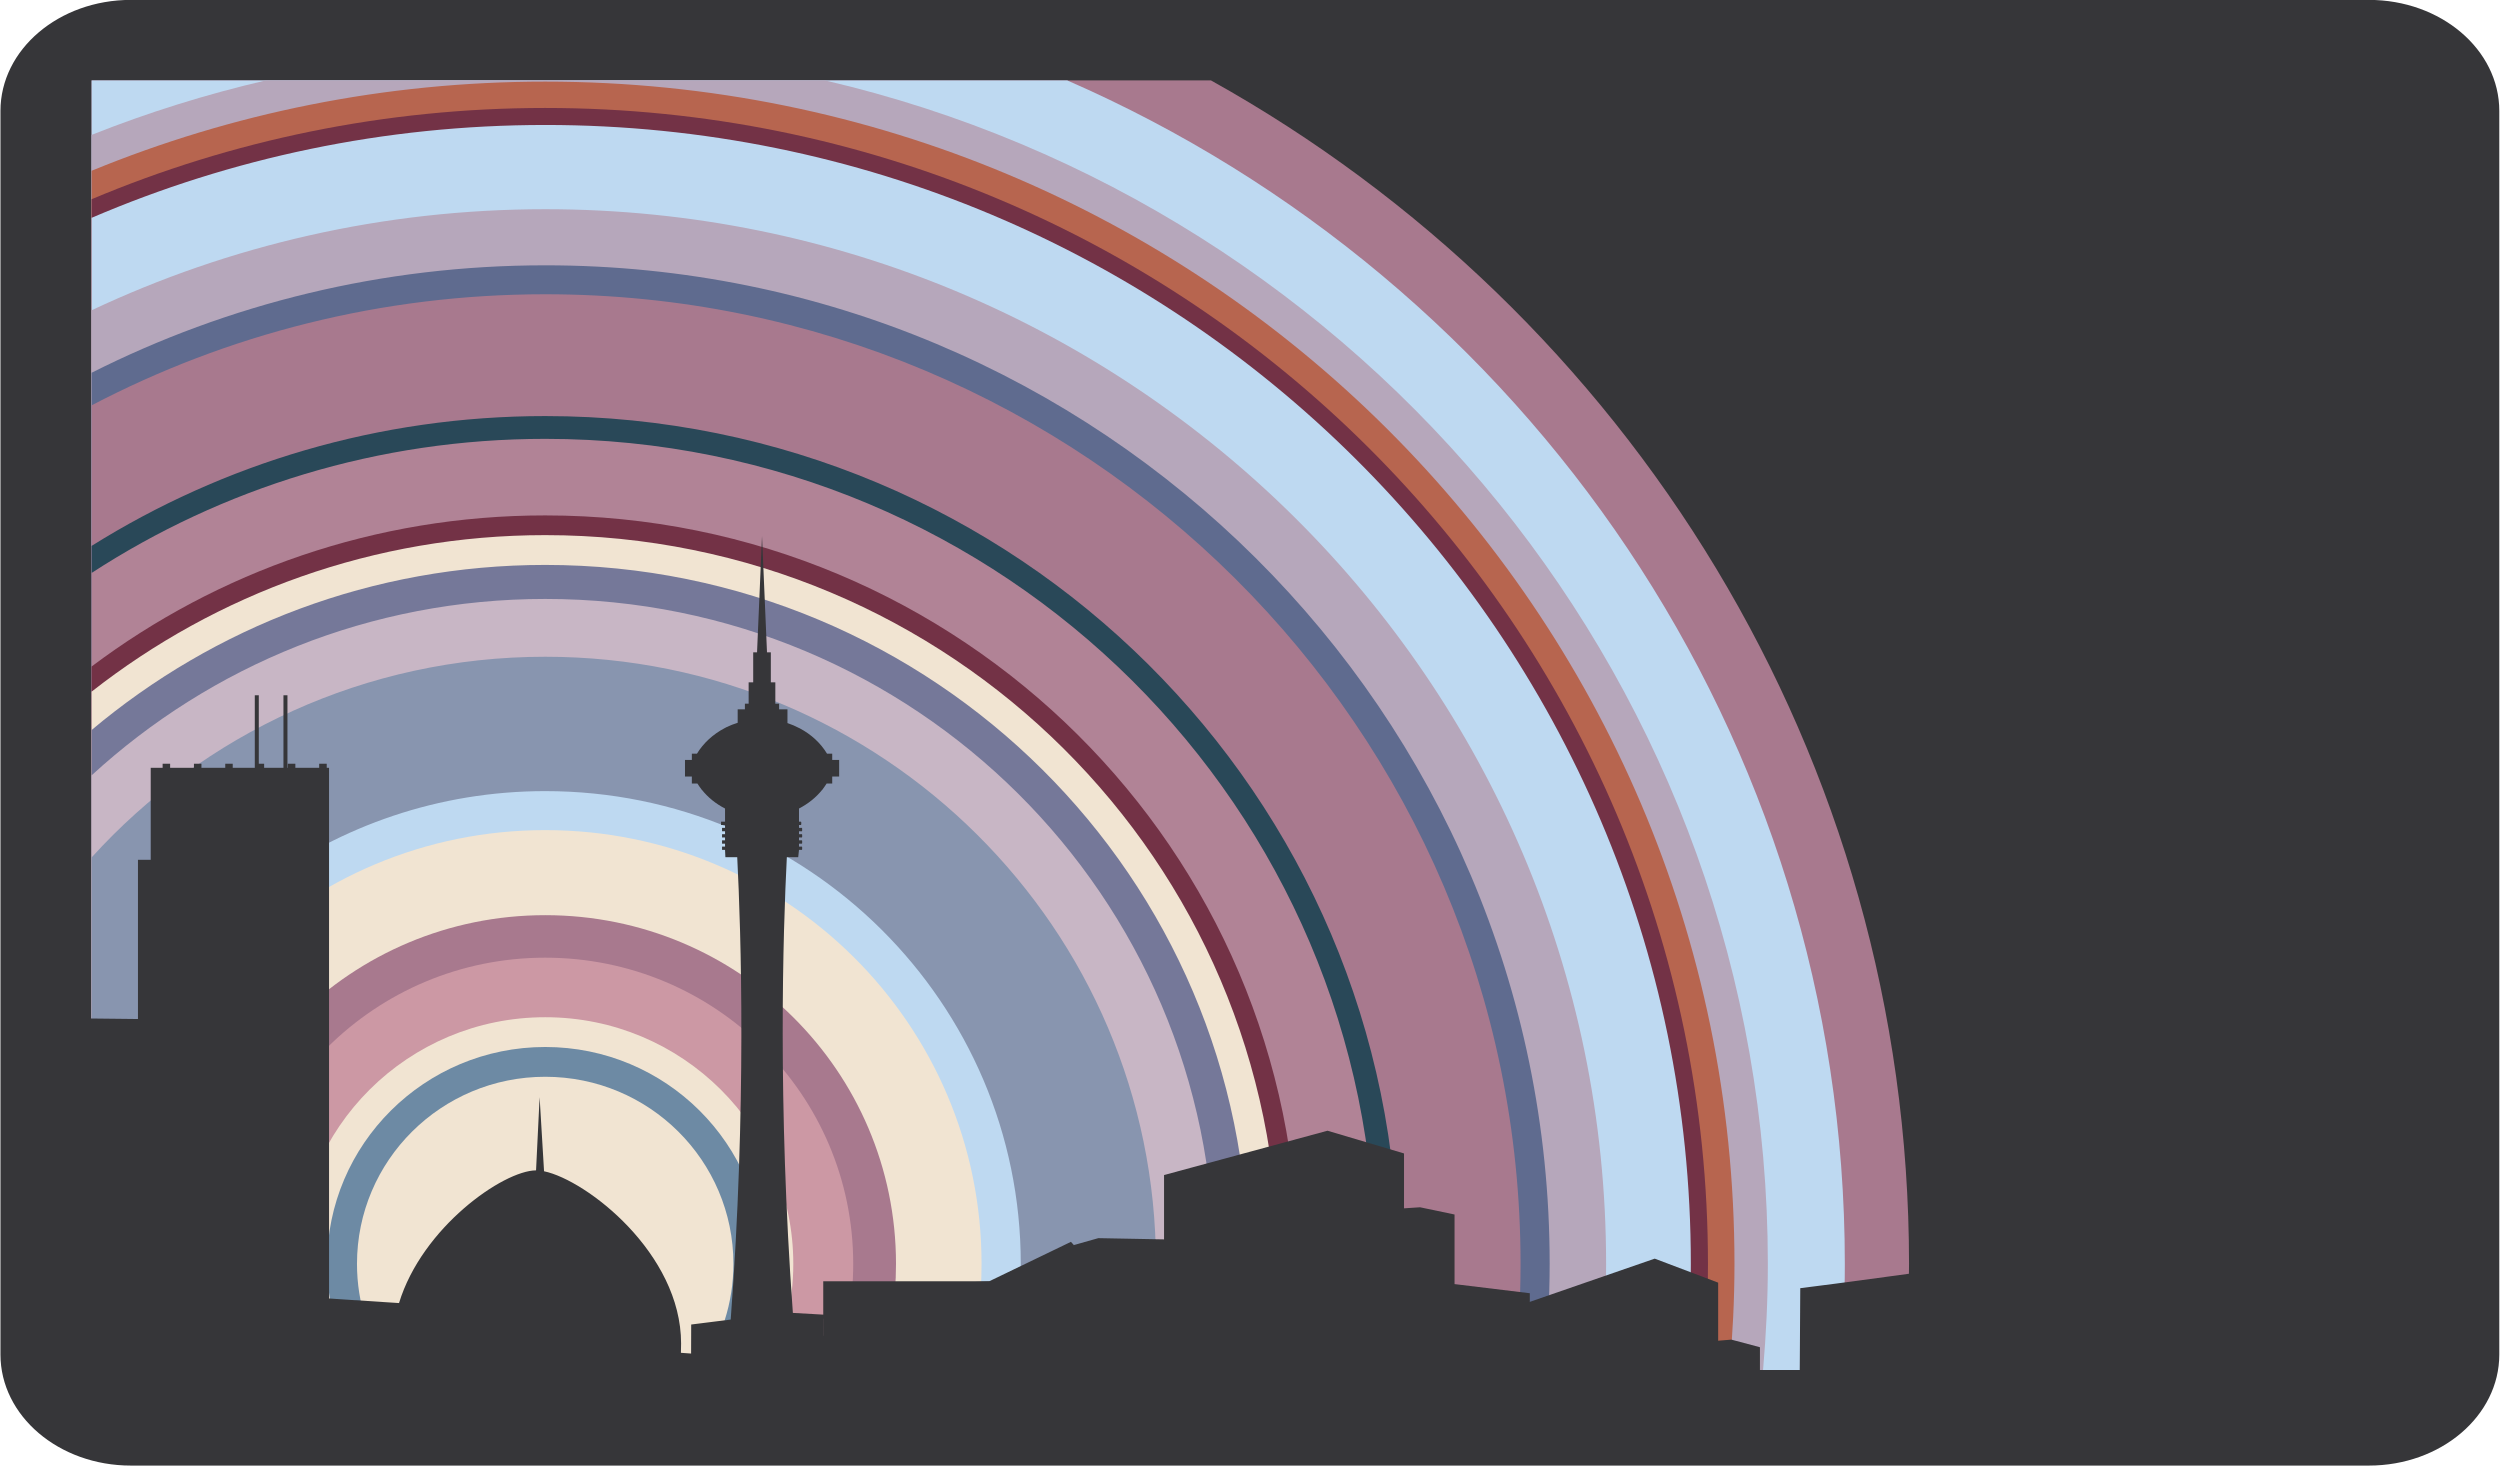 <?xml version="1.0" encoding="UTF-8" standalone="no"?>
<!DOCTYPE svg PUBLIC "-//W3C//DTD SVG 1.1//EN" "http://www.w3.org/Graphics/SVG/1.1/DTD/svg11.dtd">
<svg width="100%" height="100%" viewBox="0 0 651 382" version="1.1" xmlns="http://www.w3.org/2000/svg" xmlns:xlink="http://www.w3.org/1999/xlink" xml:space="preserve" xmlns:serif="http://www.serif.com/" style="fill-rule:evenodd;clip-rule:evenodd;stroke-linejoin:round;stroke-miterlimit:1.414;">
    <g transform="matrix(1,0,0,1,-1387.15,-38.68)">
        <g transform="matrix(4.167,0,0,4.167,-103.189,369.759)">
            <path d="M513.836,5.194C513.836,9.027 510.188,12.133 505.686,12.133L365.831,12.133C361.331,12.133 357.682,9.027 357.682,5.194L357.682,-72.522C357.682,-76.354 361.331,-79.459 365.831,-79.459L505.686,-79.459C510.188,-79.459 513.836,-76.354 513.836,-72.522L513.836,5.194Z" style="fill:rgb(54,54,57);fill-rule:nonzero;"/>
        </g>
        <g transform="matrix(4.167,0,0,4.167,-103.189,369.759)">
            <rect x="363.376" y="-74.428" width="141.83" height="80.59" style="fill:rgb(54,54,57);"/>
        </g>
        <g transform="matrix(4.167,0,0,4.167,-103.189,369.759)">
            <path d="M476.682,6.162C476.852,3.973 476.95,1.763 476.95,-0.47C476.95,-32.244 459.354,-59.926 433.327,-74.428L363.376,-74.428L363.376,6.162L476.682,6.162Z" style="fill:rgb(168,121,142);fill-rule:nonzero;"/>
        </g>
        <g transform="matrix(4.167,0,0,4.167,-103.189,369.759)">
            <path d="M472.655,6.162C472.835,3.974 472.938,1.764 472.938,-0.47C472.938,-33.527 452.954,-61.938 424.344,-74.428L363.376,-74.428L363.376,6.162L472.655,6.162Z" style="fill:rgb(190,217,241);fill-rule:nonzero;"/>
        </g>
        <g transform="matrix(4.167,0,0,4.167,-103.189,369.759)">
            <path d="M467.827,6.162C468.018,3.976 468.127,1.766 468.127,-0.47C468.127,-36.441 442.975,-66.568 409.204,-74.428L374.264,-74.428C370.522,-73.557 366.885,-72.418 363.376,-71.023L363.376,6.162L467.827,6.162Z" style="fill:rgb(182,167,187);fill-rule:nonzero;"/>
        </g>
        <g transform="matrix(4.167,0,0,4.167,-103.189,369.759)">
            <path d="M465.731,6.162C465.928,3.977 466.042,1.767 466.042,-0.47C466.042,-41.274 432.768,-74.352 391.725,-74.352C381.684,-74.352 372.112,-72.369 363.376,-68.781L363.376,6.162L465.731,6.162Z" style="fill:rgb(183,101,79);fill-rule:nonzero;"/>
        </g>
        <g transform="matrix(4.167,0,0,4.167,-103.189,369.759)">
            <path d="M464.069,6.162C464.27,3.977 464.385,1.768 464.385,-0.47C464.385,-40.365 431.856,-72.706 391.725,-72.706C381.667,-72.706 372.086,-70.674 363.376,-67.002L363.376,6.162L464.069,6.162Z" style="fill:rgb(115,50,70);fill-rule:nonzero;"/>
        </g>
        <g transform="matrix(4.167,0,0,4.167,-103.189,369.759)">
            <path d="M462.995,6.162C463.2,3.977 463.315,1.768 463.315,-0.47C463.315,-39.778 431.262,-71.643 391.725,-71.643C381.653,-71.643 372.071,-69.571 363.376,-65.84L363.376,6.162L462.995,6.162Z" style="fill:rgb(190,217,241);fill-rule:nonzero;"/>
        </g>
        <g transform="matrix(4.167,0,0,4.167,-103.189,369.759)">
            <path d="M457.674,6.162C457.895,3.979 458.02,1.769 458.02,-0.47C458.02,-36.871 428.34,-66.379 391.725,-66.379C381.581,-66.379 371.971,-64.112 363.376,-60.064L363.376,6.162L457.674,6.162Z" style="fill:rgb(182,167,187);fill-rule:nonzero;"/>
        </g>
        <g transform="matrix(4.167,0,0,4.167,-103.189,369.759)">
            <path d="M454.127,6.162C454.358,3.981 454.493,1.771 454.493,-0.47C454.493,-34.936 426.391,-62.873 391.725,-62.873C381.522,-62.873 371.891,-60.451 363.376,-56.158L363.376,6.162L454.127,6.162Z" style="fill:rgb(95,107,143);fill-rule:nonzero;"/>
        </g>
        <g transform="matrix(4.167,0,0,4.167,-103.189,369.759)">
            <path d="M452.297,6.162C452.538,3.982 452.674,1.772 452.674,-0.47C452.674,-33.936 425.385,-61.064 391.725,-61.064C381.489,-61.064 371.844,-58.553 363.376,-54.121L363.376,6.162L452.297,6.162Z" style="fill:rgb(168,121,142);fill-rule:nonzero;"/>
        </g>
        <g transform="matrix(4.167,0,0,4.167,-103.189,369.759)">
            <path d="M444.586,6.162C444.86,3.988 445.018,1.777 445.018,-0.47C445.018,-29.731 421.159,-53.452 391.725,-53.452C381.307,-53.452 371.586,-50.477 363.376,-45.339L363.376,6.162L444.586,6.162Z" style="fill:rgb(41,72,88);fill-rule:nonzero;"/>
        </g>
        <g transform="matrix(4.167,0,0,4.167,-103.189,369.759)">
            <path d="M443.141,6.162C443.422,3.988 443.585,1.779 443.585,-0.47C443.585,-28.946 420.368,-52.028 391.725,-52.028C381.262,-52.028 371.524,-48.945 363.376,-43.648L363.376,6.162L443.141,6.162Z" style="fill:rgb(177,131,150);fill-rule:nonzero;"/>
        </g>
        <g transform="matrix(4.167,0,0,4.167,-103.189,369.759)">
            <path d="M438.284,6.162C438.594,3.994 438.774,1.783 438.774,-0.47C438.774,-26.303 417.71,-47.244 391.725,-47.244C381.077,-47.244 371.26,-43.728 363.376,-37.801L363.376,6.162L438.284,6.162Z" style="fill:rgb(115,50,70);fill-rule:nonzero;"/>
        </g>
        <g transform="matrix(4.167,0,0,4.167,-103.189,369.759)">
            <path d="M437.03,6.162C437.348,3.995 437.534,1.785 437.534,-0.47C437.534,-25.623 417.024,-46.012 391.725,-46.012C381.016,-46.012 371.176,-42.35 363.376,-36.23L363.376,6.162L437.03,6.162Z" style="fill:rgb(241,228,210);fill-rule:nonzero;"/>
        </g>
        <g transform="matrix(4.167,0,0,4.167,-103.189,369.759)">
            <path d="M435.151,6.162C435.483,3.999 435.661,1.785 435.661,-0.47C435.661,-24.596 415.991,-44.15 391.725,-44.15C380.918,-44.15 371.03,-40.266 363.376,-33.832L363.376,6.162L435.151,6.162Z" style="fill:rgb(117,120,153);fill-rule:nonzero;"/>
        </g>
        <g transform="matrix(4.167,0,0,4.167,-103.189,369.759)">
            <path d="M432.987,6.162C433.336,4.002 433.522,1.788 433.522,-0.47C433.522,-23.42 414.807,-42.024 391.725,-42.024C380.782,-42.024 370.827,-37.84 363.376,-30.999L363.376,6.162L432.987,6.162Z" style="fill:rgb(200,182,197);fill-rule:nonzero;"/>
        </g>
        <g transform="matrix(4.167,0,0,4.167,-103.189,369.759)">
            <path d="M429.301,6.162C429.684,4.008 429.889,1.793 429.889,-0.47C429.889,-21.425 412.801,-38.412 391.725,-38.412C380.473,-38.412 370.362,-33.569 363.376,-25.869L363.376,6.162L429.301,6.162Z" style="fill:rgb(136,149,175);fill-rule:nonzero;"/>
        </g>
        <g transform="matrix(4.167,0,0,4.167,-103.189,369.759)">
            <path d="M420.68,6.162C421.172,4.029 421.442,1.811 421.442,-0.47C421.442,-16.787 408.137,-30.015 391.725,-30.015C378.426,-30.015 367.172,-21.331 363.376,-9.357L363.376,6.162L420.68,6.162Z" style="fill:rgb(190,217,241);fill-rule:nonzero;"/>
        </g>
        <g transform="matrix(4.167,0,0,4.167,-103.189,369.759)">
            <path d="M418.161,6.162C418.698,4.039 418.991,1.819 418.991,-0.47C418.991,-15.443 406.784,-27.578 391.725,-27.578C376.665,-27.578 364.456,-15.443 364.456,-0.47C364.456,1.819 364.751,4.039 365.288,6.162L418.161,6.162Z" style="fill:rgb(241,228,210);fill-rule:nonzero;"/>
        </g>
        <g transform="matrix(4.167,0,0,4.167,-103.189,369.759)">
            <path d="M412.592,6.162C413.264,4.068 413.645,1.846 413.645,-0.47C413.645,-12.506 403.831,-22.263 391.725,-22.263C379.616,-22.263 369.803,-12.506 369.803,-0.47C369.803,1.846 370.184,4.068 370.856,6.162L412.592,6.162Z" style="fill:rgb(168,121,142);fill-rule:nonzero;"/>
        </g>
        <g transform="matrix(4.167,0,0,4.167,-103.189,369.759)">
            <path d="M409.782,6.162C410.551,4.096 410.971,1.861 410.971,-0.47C410.971,-11.039 402.356,-19.606 391.725,-19.606C381.094,-19.606 372.477,-11.039 372.477,-0.47C372.477,1.861 372.897,4.096 373.665,6.162L409.782,6.162Z" style="fill:rgb(204,152,164);fill-rule:nonzero;"/>
        </g>
        <g transform="matrix(4.167,0,0,4.167,-103.189,369.759)">
            <path d="M405.704,6.162C406.67,4.15 407.227,1.908 407.227,-0.47C407.227,-8.983 400.288,-15.885 391.725,-15.885C383.161,-15.885 376.219,-8.983 376.219,-0.47C376.219,1.908 376.776,4.15 377.743,6.162L405.704,6.162Z" style="fill:rgb(241,228,210);fill-rule:nonzero;"/>
        </g>
        <g transform="matrix(4.167,0,0,4.167,-103.189,369.759)">
            <path d="M403.606,6.162C404.717,4.199 405.356,1.941 405.356,-0.47C405.356,-7.955 399.252,-14.025 391.725,-14.025C384.194,-14.025 378.09,-7.955 378.09,-0.47C378.09,1.941 378.731,4.199 379.84,6.162L403.606,6.162Z" style="fill:rgb(109,138,164);fill-rule:nonzero;"/>
        </g>
        <g transform="matrix(4.167,0,0,4.167,-103.189,369.759)">
            <path d="M401.407,6.162C402.715,4.277 403.485,1.994 403.485,-0.47C403.485,-6.93 398.219,-12.164 391.725,-12.164C385.227,-12.164 379.961,-6.93 379.961,-0.47C379.961,1.994 380.733,4.277 382.04,6.162L401.407,6.162Z" style="fill:rgb(241,228,210);fill-rule:nonzero;"/>
        </g>
        <g transform="matrix(4.167,0,0,4.167,-103.189,369.759)">
            <path d="M429.149,10.2L429.149,1.223L426.258,1.223L426.258,0.037L424.577,-1.85L419.473,0.615L409.098,0.615L409.098,4.197L409.952,4.197L409.952,5.141L409.098,5.141L409.098,5.73L400.204,5.086C400.213,4.894 400.215,4.697 400.215,4.503C400.215,-1.131 394.307,-5.706 391.651,-6.259L391.374,-10.89L391.151,-6.316C389.09,-6.299 384.028,-2.748 382.588,1.977L372.817,1.342L372.758,10.2L429.149,10.2Z" style="fill:rgb(54,54,57);fill-rule:nonzero;"/>
        </g>
        <g transform="matrix(4.167,0,0,4.167,-103.189,369.759)">
            <path d="M477.778,10.2L500.338,10.2L502.161,9.922L502.161,4.076L498.407,2.621L498.407,-30.514L496.331,-31.637L490.481,-27.894L485.856,-30.141L483.825,-28.736L483.825,-23.397L483.001,-23.727L477.495,-21.104L477.495,1.642L472.618,2.311L472.461,2.262L472.461,2.332L472.434,2.337L472.461,2.348L472.36,8.047L477.778,10.2Z" style="fill:rgb(54,54,57);fill-rule:nonzero;"/>
        </g>
        <g transform="matrix(4.167,0,0,4.167,-103.189,369.759)">
            <path d="M470.43,10.2L505.206,10.2L505.206,1.175C504.292,1.034 503.208,0.887 502.456,0.848C502.456,0.848 495.188,1.779 493.881,1.93C493.881,2.138 493.877,2.35 493.877,2.561C491.227,2.454 488.504,2.348 485.704,2.234C485.704,1.729 485.668,0.084 485.668,0.084C483.813,-0.015 482.063,-0.191 480.126,-0.291C480.126,-0.291 471.682,0.873 470.153,1.047C470.147,2.502 470.137,3.958 470.126,5.418C470.116,6.876 470.104,8.337 470.094,9.805L470.44,9.805C470.438,9.889 470.434,10.033 470.43,10.2Z" style="fill:rgb(54,54,57);fill-rule:nonzero;"/>
        </g>
        <g transform="matrix(4.167,0,0,4.167,-103.189,369.759)">
            <path d="M400.887,-30.488L401.235,-30.488C401.315,-30.359 401.403,-30.235 401.495,-30.117L401.495,-30.099L401.512,-30.099C401.893,-29.62 402.387,-29.222 402.961,-28.927L402.961,-28.104L402.711,-28.104L402.711,-27.896L402.961,-27.896L402.961,-27.717L402.774,-27.717L402.774,-27.506L402.961,-27.506L402.961,-27.324L402.774,-27.324L402.774,-27.117L402.961,-27.117L402.961,-26.938L402.774,-26.938L402.774,-26.73L402.961,-26.73L402.961,-26.549L402.774,-26.549L402.774,-26.342L402.961,-26.342C402.961,-26.342 402.969,-26.179 402.983,-25.887L403.723,-25.887C403.963,-21.187 404.309,-10.27 403.315,3.008C402.461,3.115 401.639,3.219 400.846,3.318C400.846,4.172 400.842,5.029 400.838,5.883C400.829,6.738 400.825,7.6 400.817,8.461L401.006,8.461C401.001,8.707 400.991,8.953 400.987,9.199C400.983,9.457 400.973,9.713 400.973,9.972C401.805,10.02 402.69,10.072 403.635,10.125C404.059,10.149 404.501,10.174 404.952,10.2L411.18,10.2C411.624,10.184 412.057,10.168 412.483,10.151L412.483,10.174C413.122,10.151 413.739,10.125 414.335,10.102C414.917,10.078 415.477,10.061 416.022,10.037L416.022,10.014C417.381,9.963 418.645,9.913 419.821,9.868C419.821,9.65 419.819,9.432 419.819,9.213C419.819,9.009 419.815,8.801 419.815,8.596L420.379,8.596C420.383,7.74 420.391,6.883 420.397,6.025C420.405,5.207 420.409,4.383 420.413,3.562L420.446,3.562L420.446,3.385C420.446,3.37 420.446,3.353 420.45,3.338C419.657,3.293 418.856,3.248 418.04,3.201L418.04,3.264C417.21,3.367 416.413,3.467 415.651,3.562C414.899,3.656 414.172,3.748 413.475,3.836L413.475,4.206C412.067,4.146 410.618,4.083 409.126,4.016C409.126,3.719 409.126,3.422 409.129,3.123L409.129,2.95C409.147,2.952 409.172,2.955 409.192,2.955L409.192,2.705C408.538,2.666 407.872,2.63 407.2,2.592C406.245,-10.498 406.586,-21.236 406.823,-25.887L407.534,-25.887C407.567,-26.184 407.583,-26.342 407.583,-26.342L407.772,-26.342L407.772,-26.37L407.78,-26.37L407.78,-26.52L407.772,-26.52L407.772,-26.549L407.583,-26.549L407.583,-26.73L407.772,-26.73L407.772,-26.76L407.78,-26.76L407.78,-26.91L407.772,-26.91L407.772,-26.938L407.583,-26.938L407.583,-27.117L407.772,-27.117L407.772,-27.149L407.78,-27.149L407.78,-27.299L407.772,-27.299L407.772,-27.324L407.583,-27.324L407.583,-27.506L407.772,-27.506L407.772,-27.539L407.78,-27.539L407.78,-27.688L407.772,-27.688L407.772,-27.717L407.583,-27.717L407.583,-27.896L407.711,-27.896L407.711,-27.926L407.725,-27.926L407.725,-28.075L407.711,-28.075L407.711,-28.104L407.583,-28.104L407.583,-28.927C408.153,-29.222 408.651,-29.62 409.034,-30.099L409.051,-30.099L409.051,-30.117C409.141,-30.235 409.227,-30.359 409.309,-30.488L409.659,-30.488L409.659,-30.925L410.092,-30.925L410.092,-31.965L409.659,-31.965L409.659,-32.354L409.335,-32.354C408.94,-33.01 408.35,-33.557 407.631,-33.939C407.624,-33.941 407.614,-33.944 407.606,-33.949C407.37,-34.073 407.124,-34.18 406.862,-34.267L406.862,-35.125L406.34,-35.125L406.34,-35.481L406.104,-35.481L406.104,-36.813L405.823,-36.813L405.823,-38.689L405.583,-38.689L405.272,-45.947L404.961,-38.689L404.721,-38.689L404.721,-36.813L404.436,-36.813L404.436,-35.481L404.202,-35.481L404.202,-35.125L403.751,-35.125L403.751,-34.285C403.508,-34.211 403.28,-34.121 403.057,-34.014C403.012,-33.99 402.969,-33.969 402.942,-33.953C402.213,-33.572 401.608,-33.017 401.206,-32.354L400.887,-32.354L400.887,-31.965L400.458,-31.965L400.458,-30.925L400.887,-30.925L400.887,-30.488Z" style="fill:rgb(54,54,57);fill-rule:nonzero;"/>
        </g>
        <g transform="matrix(4.167,0,0,4.167,-103.189,369.759)">
            <path d="M378.215,10.2L378.215,-31.473L378.071,-31.473L378.071,-31.727L377.598,-31.727L377.598,-31.473L376.11,-31.473L376.11,-31.727L375.641,-31.727L375.641,-31.473L375.616,-31.473L375.616,-36.006L375.366,-36.006L375.366,-31.473L374.159,-31.473L374.159,-31.727L373.825,-31.727L373.825,-36.006L373.575,-36.006L373.575,-31.473L372.196,-31.473L372.196,-31.727L371.729,-31.727L371.729,-31.473L370.241,-31.473L370.241,-31.727L369.772,-31.727L369.772,-31.473L368.284,-31.473L368.284,-31.727L367.815,-31.727L367.815,-31.473L367.071,-31.473L367.071,-25.721L366.274,-25.721L366.274,-15.773L362.983,-15.81C362.983,-15.81 362.559,-2.143 362.569,10.2L378.215,10.2Z" style="fill:rgb(54,54,57);fill-rule:nonzero;"/>
        </g>
        <g transform="matrix(4.167,0,0,4.167,-103.189,369.759)">
            <rect x="362.569" y="6.197" width="10.318" height="4.003" style="fill:rgb(54,54,57);"/>
        </g>
        <g transform="matrix(4.167,0,0,4.167,-103.189,369.759)">
            <path d="M505.206,10.2L505.206,-19.862C504.614,-19.14 501.608,-16.396 501.608,-16.066C501.608,-15.488 501.538,6.269 501.645,10.2L505.206,10.2Z" style="fill:rgb(54,54,57);fill-rule:nonzero;"/>
        </g>
        <g transform="matrix(4.167,0,0,4.167,-103.189,369.759)">
            <path d="M471.534,10.2L471.534,9.945C471.524,9.945 469.335,9.605 467.633,9.34L467.633,4.738L465.848,4.262L465.022,4.33L465.022,0.701L461.057,-0.799L452.596,2.129L452.596,6.386L449.196,6.305L447.93,6.757L447.93,8.951L442.852,9.197C442.852,9.197 442.858,9.608 442.864,10.2L471.534,10.2Z" style="fill:rgb(54,54,57);fill-rule:nonzero;"/>
        </g>
        <g transform="matrix(4.167,0,0,4.167,-103.189,369.759)">
            <path d="M421.379,6.119L421.379,8.65L428.874,10.2L443.924,10.2L451.534,9.811L451.534,6.93C452.11,6.91 452.684,6.893 453.252,6.876L453.252,1.363C453.249,1.363 450.602,1.042 448.549,0.792L448.549,-3.557L446.393,-4.009L445.391,-3.943L445.391,-7.373L440.61,-8.793L430.395,-6.023L430.395,-2.002L426.29,-2.08L424.766,-1.65L424.766,0.426L418.631,0.657C418.631,0.657 418.694,4.872 418.706,5.709C419.575,5.842 420.467,5.98 421.379,6.119Z" style="fill:rgb(54,54,57);fill-rule:nonzero;"/>
        </g>
    </g>
</svg>
